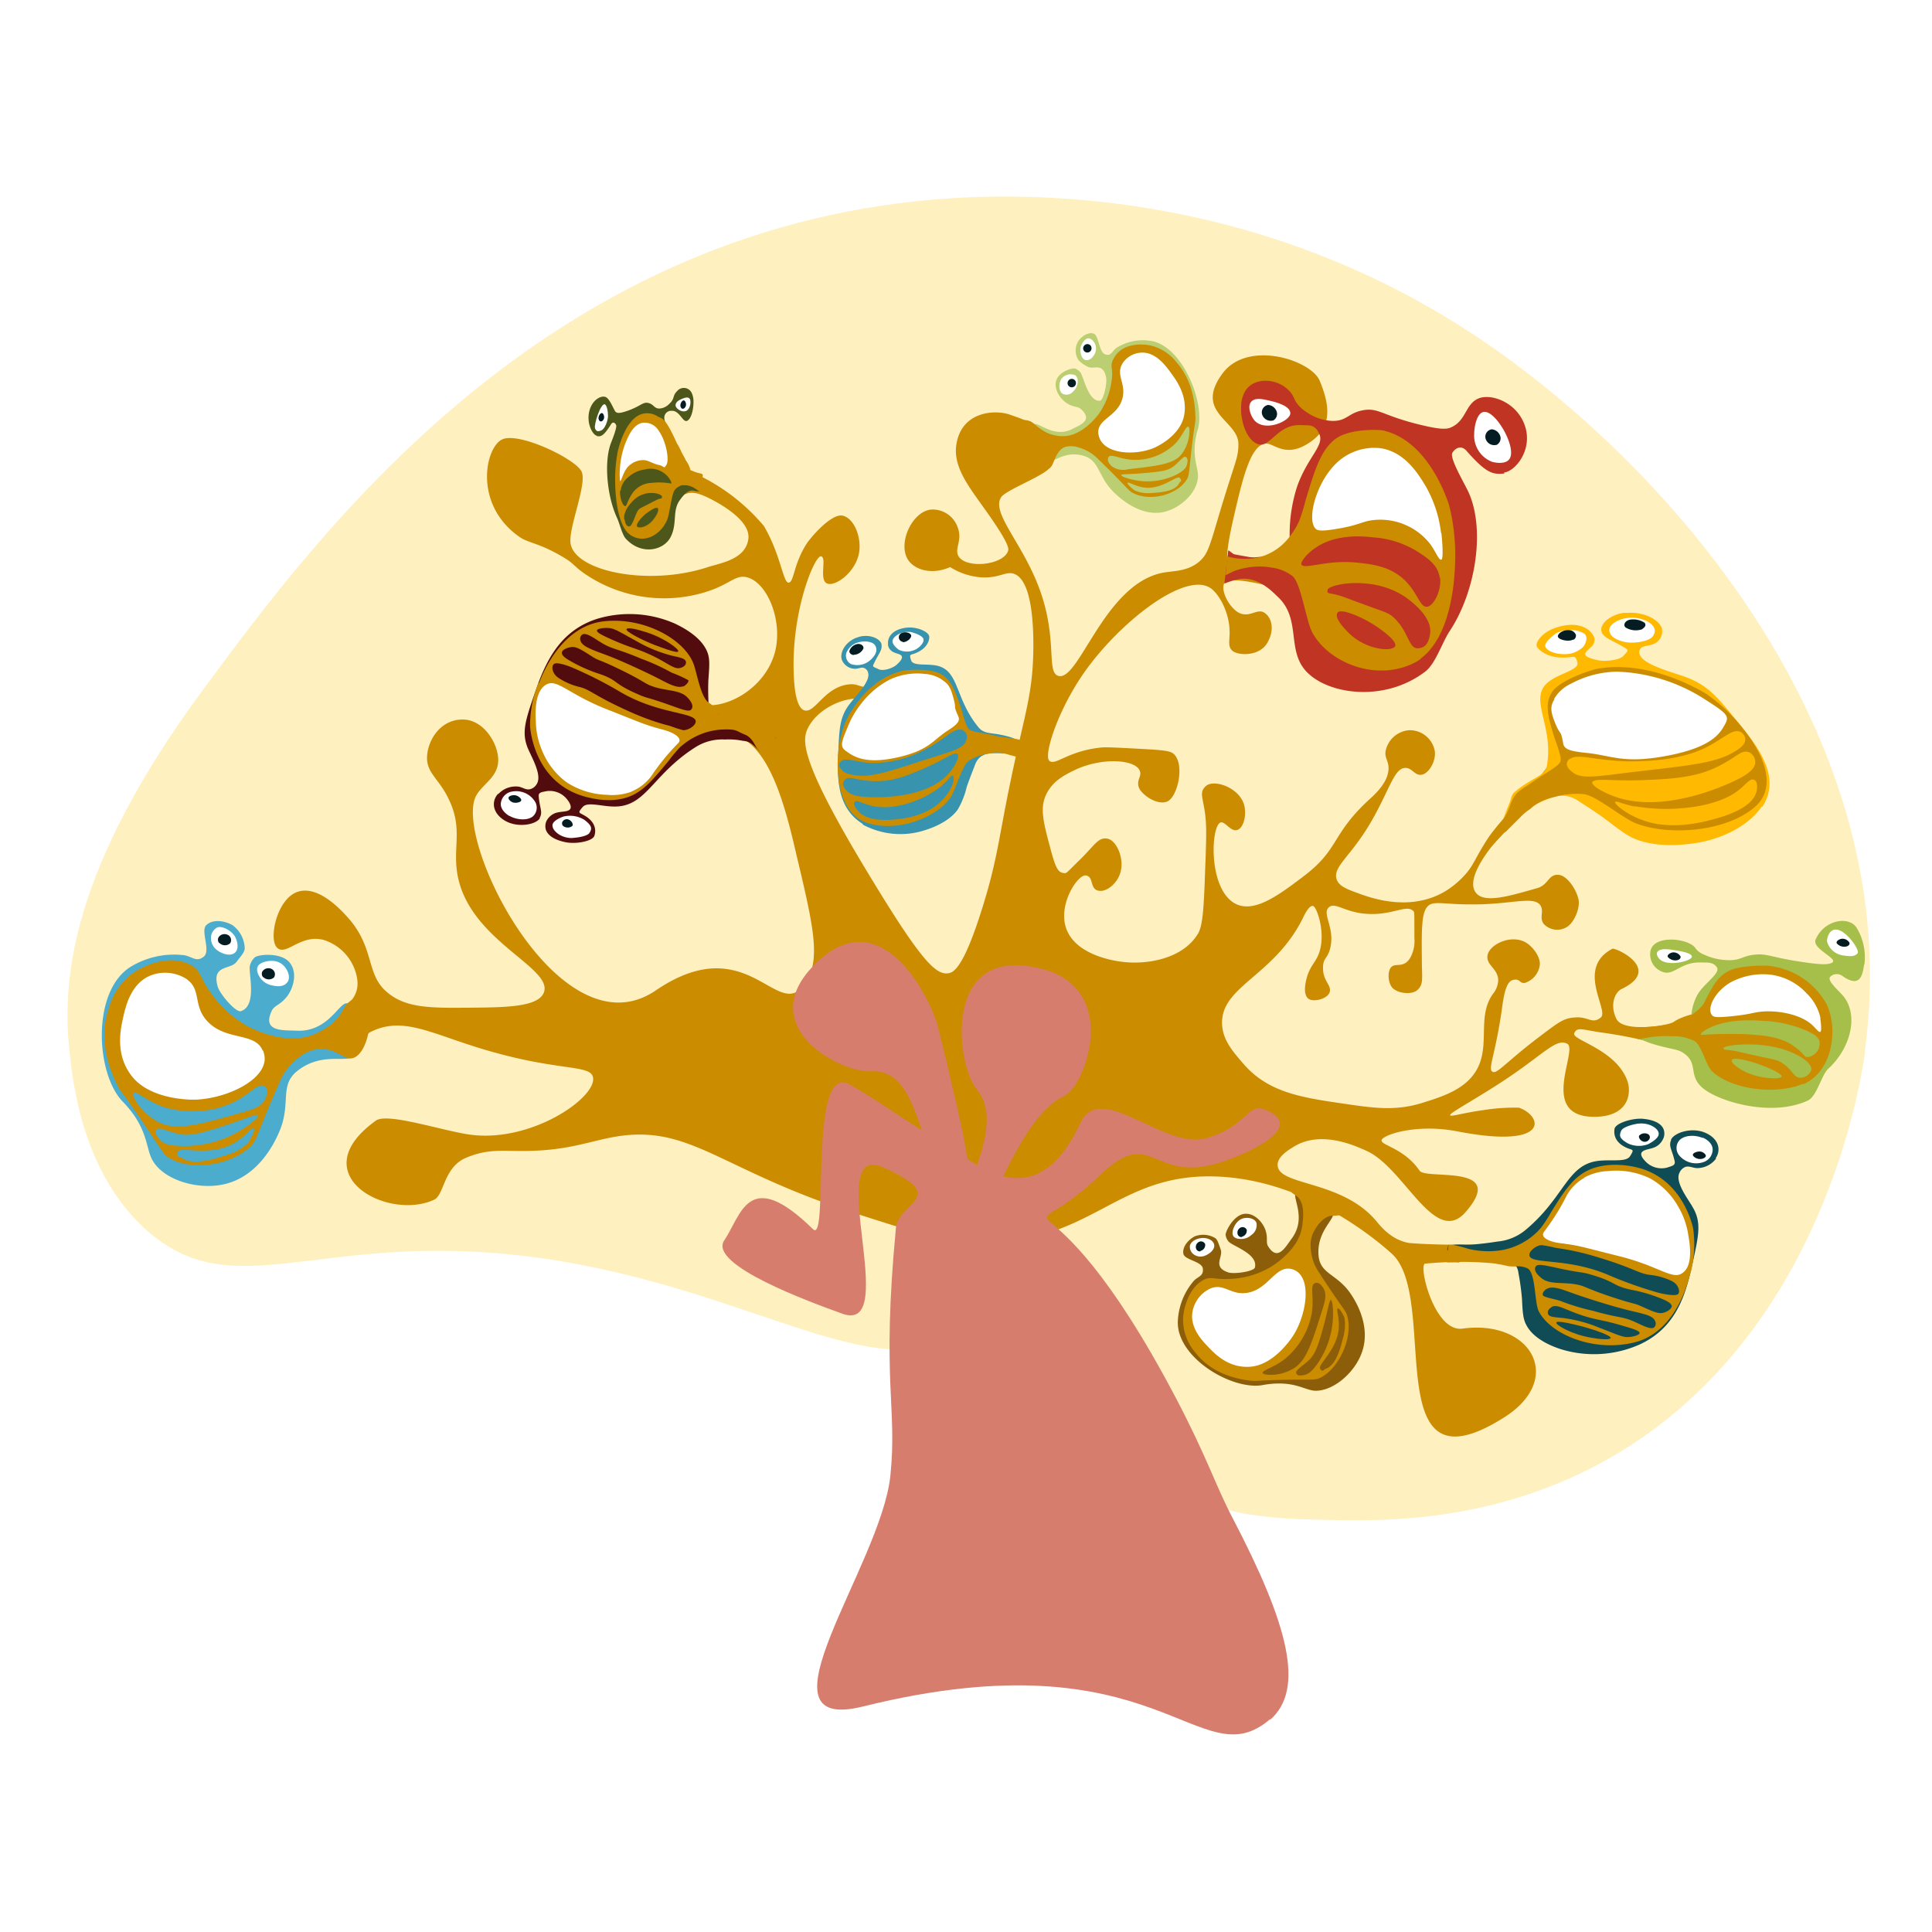 <svg xmlns="http://www.w3.org/2000/svg" xmlns:xlink="http://www.w3.org/1999/xlink" width="344" height="344" viewBox="0 0 344 344">
  <rect x="0" y="0" width="344" height="344" fill="#333333" stroke="none"/>
  <defs>
    <clipPath id="clip-path">
      <rect id="Rectangle_2073" data-name="Rectangle 2073" width="321" height="316" transform="translate(903 4736)" fill="#fff" stroke="#d46d5d" stroke-width="1"/>
    </clipPath>
    <clipPath id="clip-path-2">
      <rect id="Rectangle_2072" data-name="Rectangle 2072" width="321" height="274.073" fill="none"/>
    </clipPath>
    <clipPath id="clip-Your_brain_is_amazing_13">
      <rect width="344" height="344"/>
    </clipPath>
  </defs>
  <g id="Your_brain_is_amazing_13" data-name="Your brain is amazing 13" clip-path="url(#clip-Your_brain_is_amazing_13)">
    <rect width="344" height="344" fill="#fff"/>
    <g id="Mask_Group_109" data-name="Mask Group 109" transform="translate(-891 -4722)" clip-path="url(#clip-path)">
      <g id="feeling_brain" data-name="feeling brain" transform="translate(1063.5 4894)">
        <g id="feeling_brain-2" data-name="feeling brain" transform="translate(-160.5 -137.037)" clip-path="url(#clip-path-2)">
          <path id="Path_106344" data-name="Path 106344" d="M320.088,152.456c-.81,5.669-7.578,49.229-43.56,71.1-20.883,12.727-42.056,12.322-51.2,12.148-10.355-.174-23.6-.463-31.7-8.677-3.24-3.3-4.512-6.71-10.991-12.727-.81-.752-16.255-8.677-22.04-13.884l-1.851,1.446c-14.173,11.57-38.874-8.966-78.616-13.305-35.982-3.934-50.444,9.082-65.831-4.281C2.674,174.034.939,157.779.36,151.936c-1.331-12.611.4-32.4,23.833-64.1C44.672,60.073,84.414,6.332,154.757.547c14.4-1.157,55.534-2.43,95.855,24.238,33.2,21.982,77.4,70.575,69.418,127.671" transform="translate(-0.013 -0.026)" fill="#fff0bf"/>
          <path id="Path_106345" data-name="Path 106345" d="M168.285,206.9c20.652.578,24.817-12.553,43.1-11.743,15.793.694,28.114,11.165,30.949,13.71,8.735,7.867-2.777,43.56,19.958,29.213,10.991-6.884,4.859-17.528-7.347-15.85-5.033.694-7.925-11.4-6.653-11.57,29.271-2.719,32.453,13.71,40.089-3.818,9.892-22.792-9.661-11.859-18.569-1.909-2.95,3.3-23.2,2.256-24.528,2.025-3.066-.578-4.975-3.008-5.785-3.992-6.19-7.231-17.354-6.132-17.47-9.834-.058-1.5,1.851-2.661,2.892-3.3,4.859-3.008,11.049-.116,13.074.81,6.653,3.124,12.032,17.007,17.47,10.875,7.636-8.735-7-5.727-8.157-7.4-2.777-4.049-6.942-4.512-6.768-5.438s6.132-3.008,13.536-1.562c16.429,3.182,15.272-2.661,10.933-4.223a34.1,34.1,0,0,0-6.132.4c-4.165.578-6.016,1.273-6.132.926s3.471-2.256,8.272-5.322c8.272-5.264,10.413-8.446,12.553-7.4s-5.438,13.305,5.206,13.016c5.785-.174,6.248-4.223,5.553-6.305-1.967-5.727-10.008-7.347-9.487-8.562s1.331-.636,5.033-.116c7,.983,7.983,1.909,10.528,1.446,3.934-.694,21.751,16.371,25.858,8.851,9.256-16.892-18.338-16.024-23.718-12.206-.983.694-8.966,1.909-10.181-.521s-.347-4.686.868-5.322c7.462-3.529-1.041-7.462-1.62-7.173-6.537,3.471-.521,10.933-2.025,12.206s-2.2-.116-4.4,0-2.835.636-6.884,3.7c-5.9,4.512-7.231,6.479-8.041,5.958s.463-2.777,1.62-10.586c.347-2.487.694-5.38,2.025-5.727s1.1.636,2.14.521a3.867,3.867,0,0,0,2.661-3.182c.174-1.562-1.5-3.644-2.892-4.223-2.719-1.157-6.19.752-6.421,2.545s1.967,2.314,1.909,4.512a4.281,4.281,0,0,1-.983,2.372c-2.661,3.76-.636,8.562-2.487,12.727s-6.537,5.5-10.181,6.653c-4.628,1.388-8.272.926-13.71.116-7.578-1.1-13.594-1.967-18.049-7.173-1.909-2.2-3.818-4.4-3.76-7.4.116-6.421,9.2-8.272,14.289-18.28.463-.983,1.215-2.487,1.909-2.372s2.6,5.5.752,9.14c-.636,1.215-1.446,1.967-1.909,3.818-.231.926-.578,2.661.231,3.471s3.471.174,3.876-1.041-1.041-1.909-1.157-3.992.636-1.851,1.157-3.471c1.157-3.76-1.331-6.363-.231-7.578s2.777.752,6.653,1.041c4.8.4,7.347-1.851,8.562-.4.116.174.116.174.116,4.744a6.132,6.132,0,0,1-.694,3.413,2.95,2.95,0,0,1-.694.868c-1.041.81-1.967.231-2.661.81s-.752,2.487,0,3.587,3.529,1.562,4.628.521.752-2.14.752-5.148c-.058-5.669-.058-8.5.983-9.661s2.777-.347,8.272-.4c6.826,0,10.875-1.62,11.917.289.578,1.041-.289,2.083.521,3.182a3.282,3.282,0,0,0,3.992.636c1.331-.694,2.372-3.124,2.256-4.628s-1.851-4.628-3.644-4.744-1.735,1.793-3.76,2.372c-4.917,1.388-9.661,2.892-11.049.636s1.678-6.363,2.661-7.694,10.991-12.032,13.652-11.512c5.5,1.041,7.231,9.082,13.826,5.553s5.438-8.041,4.512-12.611c-1.851-8.909-10.181-10.181-14.693-7.81-6.19,3.24-4.628,7.983-6.884,11.512-1.388,2.2-9.024,10.355-10.7,12.9-2.545,3.876-2.6,5.033-4.512,7a15.562,15.562,0,0,1-3.124,2.545c-6.132,3.7-12.958,1.331-15.214.521s-3.7-1.331-4.165-2.545c-.81-2.256,2.372-3.992,5.9-9.95s4.281-10.066,6.421-9.95c1.157.058,1.562,1.388,2.777,1.215s2.545-2.256,2.372-4.107a4.512,4.512,0,0,0-4.628-3.818,4.628,4.628,0,0,0-4.165,3.818c-.116,1.041.4,1.5.521,2.545.289,2.661-2.372,5.033-3.529,6.074-6.768,6.305-5.148,8.735-11.685,13.652-4.281,3.24-8.677,6.537-12.032,4.8-4.859-2.545-4.4-13.768-2.661-14.462.81-.289,1.851,1.735,3.008,1.331s1.735-2.835,1.157-4.628c-.983-3.008-5.38-4.454-6.768-3.182s-.289,2.2,0,6.248c.116,1.851.058,4.049-.116,8.5-.231,6.71-.4,10.066-1.273,11.512-2.719,4.57-9.2,5.553-13.421,5.033-1.1-.116-8.735-1.1-10.181-6.363-1.157-4.223,2.256-9.256,3.644-9.024s.694,2.2,2.025,2.661,3.124-.868,3.876-2.545c1.215-2.661-.347-6.305-2.025-6.653s-2.256,1.1-4.917,3.7-2.372,2.545-3.124,2.372-1.215-.81-2.025-3.818c-1.388-5.148-2.083-7.694-.868-10.181s3.471-3.529,5.264-4.4c4.8-2.2,10.7-1.793,11.4.289.347.926-.578,1.5-.231,2.777s3.182,3.355,5.033,2.661,3.182-6.305,1.388-8.33c-.578-.636-1.273-.81-5.5-1.041s-6.363-.347-7.4-.289c-6.132.578-8.33,3.355-9.429,2.372s1.851-10.239,7.52-17.47c6.595-8.446,17.007-16.14,21.23-13.247,1.388.983,2.835,3.587,3.24,6.248s-.4,3.818.521,4.8,4.8,1.157,6.248-1.215.868-4.57-.4-5.438-2.487.752-4.281.116-3.7-4.049-2.892-5.438,8.619.521,11.917,1.735c1.562.578,11.165,4.107,10.818,7.289-.174,1.5-2.314,1.562-2.892,3.7a5.1,5.1,0,0,0,2.777,5.843c2.256.926,5.322-1.1,6.248-3.471s.116-6.016-1.62-7-1.446-.116-2.487-.81a5.091,5.091,0,0,1-2.256-3.471c-.463-4.4,10.586-10.413,13.421-7.81,1.331,1.215.231,3.7,1.735,4.628s4.165-.116,5.264-2.256,0-5.669-1.735-6.653-2.14-.058-6.132,1.215c-5.785,1.735-5.5,1.041-7.289,1.967-4.4,2.372-4.049,5.669-7.289,6.479s-3.008-1.041-7.81-2.372c-6.826-1.909-10.066.347-11.8-1.967-.4-.578-.868-1.562.752-8.619s3.008-12.9,5.669-13.247c1.5-.174,3.413,2.6,7.578,0s4.165-6.248,2.083-11.223c-1.562-3.644-12.727-7.289-17.239-1.331-5.264,7.057,2.777,8.388,2.777,12.611,0,2.487-.521,2.95-3.008,11.165-2.083,6.884-2.314,8.5-4.165,9.95s-4.049,1.5-5.785,1.735c-10.818,1.562-15.33,19.495-19.09,18.454-2.256-.636,0-6.71-3.529-15.908C176.442,82.179,171,76.915,172.8,74.2c.926-1.388,8.33-4.049,8.793-5.5,2.083-6.537-5.206-8.446-7.057-9.14-2.719-1.041-8.619-.694-9.661,4.975-.81,4.165,2.2,7.81,5.148,11.975,4.281,6.016,4.165,6.884,3.992,7.289-.868,2.487-7.4,3.182-8.793.926-.81-1.331.694-2.777-.116-5.033a4.721,4.721,0,0,0-4.744-3.3c-3.355.289-6.016,5.9-4.165,8.909,1.273,1.967,4.454,2.719,7.52,1.331a11.917,11.917,0,0,0,5.9,1.851c3.008.058,4.049-1.157,5.5-.636,3.182,1.157,3.471,9.2,3.413,13.536-.116,8.157-1.62,11.57-3.992,23.081-2.14,10.123-2.314,13.941-5.033,22.677-3.355,10.818-5.148,11.628-6.016,11.8-2.14.4-4.57-1.678-13.305-16.024-13.247-21.635-12.9-25.338-11.8-27.594,2.2-4.454,9.024-6.363,10.644-4.628s-.463,3.529.983,5.553a4.859,4.859,0,0,0,6.016,1.215c2.95-1.62,3.182-6.132,1.735-7.81s-2.14-.4-7.057-1.215c-3.7-.578-3.471-1.041-4.917-.926-4.454.4-6.132,5.264-8.041,4.628s-1.909-6.595-1.909-8.619c.116-10.355,3.876-19.09,4.917-18.8s-.4,4.049.983,4.8,5.206-1.909,5.785-5.553c.4-2.661-.868-5.958-2.892-6.479s-5.785,3.934-6.421,4.917c-2.43,3.76-2.256,6.884-3.24,7s-1.388-4.917-4.4-10.066a35.076,35.076,0,0,0-12.437-9.429c-3.471-1.5-5.727-16.024-10.586-7.636-1.273,2.256-4.57,16.313,5.322,15.85,1.388-.058,1.388-3.587,3.76-4.512,1.388-.521,2.719.058,4.281.81.4.231,7.347,3.529,6.884,7.173s-4.8,4.281-7.173,5.033c-10.528,3.471-23.544.81-24.47-4.107-.521-2.6,2.95-10.586,1.967-12.842s-10.875-7-14-5.843S78.678,75.353,86.951,81.2c1.678,1.215,3.471,1.041,7.925,3.7,2.14,1.273,1.851,1.678,4.165,3.182a25.048,25.048,0,0,0,20.073,3.3c5.38-1.388,6.248-3.587,8.562-2.892,3.529,1.041,6.19,7.578,4.917,13.016-1.62,6.826-9.256,10.933-13.826,9.429-3.124-1.041-3.066-4.049-6.537-5.033s-17.3-3.066-18.511.926,1.967,17.065,10.066,16.834c9.545-.231,4.107-10.644,7.694-11.28,2.025-.347,2.835,1.273,7.173,2.777,3.355,1.157,4.8.81,6.537,1.331,6.595,1.851,9.314,13.421,11.28,21.867,2.777,11.685,4.107,17.528,1.909,21.635-5.033,9.14-10.008-9.6-27.073,2.025s-36.329-27.189-31.932-34.767c1.215-2.083,3.76-3.182,3.876-6.074s-2.487-7.462-6.421-7.4-6.132,3.7-6.248,6.653,2.256,3.934,3.992,7.81c2.2,4.744.81,7.867,1.273,12.09,1.331,12.5,17.123,17.412,15.561,21.982-.926,2.661-6.768,2.719-13.074,2.777-7.347.058-11.8.116-15.214-3.066s-1.909-7.81-6.768-13.132c-1.215-1.331-5.264-5.727-8.909-4.4s-5.148,8.5-3.529,9.95,4.107-2.43,8.157-1.446a8.652,8.652,0,0,1,6.016,6.653c.81,4.107-2.835,5.5-3.644,6.479-6.132,7.52-19.032,9.082-21.23,4.512-1.1-2.256,1.62-5.958-2.835-8.677-1.851-1.157-14,.926-14.809,5.438-.636,3.644,5.322,11.57,11.859,11.107,1.62-.116,3.7-3.76,5.785-4.165s3.008,3.24,5.033,2.256c7.347-3.587,16.95-1.851,18.743-2.892,3.992-2.372,1.1-3.24,3.992-4.512,5.148-2.314,9.834.174,17.586,2.661,15.041,4.859,21.23,3.124,21.577,5.727.521,3.644-11.28,11.743-22.214,10.066-4.975-.752-14.52-3.934-16.487-2.43-13.247,9.545,2.083,17.933,10.413,14.057,1.793-.868,1.678-5.785,5.669-7.462s6.537-1.157,10.528-1.215c8.041-.058,11.743-1.909,16.834-2.661,12.842-1.793,18.164,6.132,41.94,13.768,10.471,3.355,15.677,5.033,21.52,5.206" transform="translate(-6.542 -20.628)" fill="#cb8c00"/>
          <path id="Path_106346" data-name="Path 106346" d="M299.089,386.257c6.363-5.5,3.24-17.065-6.595-35.924-3.008-5.669-4.512-10.76-10.239-21.635-24.181-45.874-30.139-23.429-13.305-39.568,9.256-8.851,9.14,1.678,21.23-2.14,5.091-1.62,15.445-6.305,8.214-9.371-3.413-1.446-3.182,2.892-10.644,5.033s-18.8-10.413-22.387-2.719c-8.677,18.569-20.3,5.553-25.28,2.95s-9.429-6.132-15.735-9.776c-7.578-4.4-3.644,28.635-6.595,25.742-11.57-11.338-12.784-2.43-15.793,1.967s15.561,11.107,21,13.074c10.7,3.876-3.7-31.007,7.347-26.032,11.975,5.38,2.661,6.074,2.2,10.818-2.6,27.478.289,31.759-.983,44.08-1.678,16.024-25.048,46.105-4.859,41.072,52.931-13.132,59.815,13.247,72.542,2.2" transform="translate(-84.992 -114.949)" fill="#d77d6e"/>
          <path id="Path_106347" data-name="Path 106347" d="M253.577,272.532c-8.793-1.909-6.479-20.478-16.255-20.015-5.727.289-20.42-7.81-10.76-18.338,12.38-13.536,21.52,6.074,22.561,10.3,5.091,20.71,6.768,28.577,4.4,28.056" transform="translate(-94.147 -96.731)" fill="#d77d6e"/>
          <path id="Path_106348" data-name="Path 106348" d="M274.464,286.608c-3.876-4.57,9.14-20.247,2.892-27.767-3.644-4.454-5.9-23.544,8.33-22.1,18.222,1.793,11.165,21.4,7.173,23.2-9.314,4.165-15.735,29.792-18.4,26.668" transform="translate(-115.382 -99.758)" fill="#d77d6e"/>
          <path id="Path_106349" data-name="Path 106349" d="M472.6,290.95a4.223,4.223,0,0,1-3.471,1.735c-.81-.058-1.273-.4-1.967-.231a1.909,1.909,0,0,0-1.1,1.041c-.868,1.678,1.5,4.628,2.372,6.19,1.562,2.661,1.041,4.975,0,9.719l-.463,2.025c-1.1,4.57-2.95,9.892-9.024,12.669a20.015,20.015,0,0,1-13.884.868c-1.1-.347-4.917-1.62-6.305-4.4-.578-1.1-.636-2.314-.752-4.686a44.666,44.666,0,0,0-.636-4.57,2.6,2.6,0,0,0-1.041-1.851c-.231-.174-.694.752-.926.636s-.694-1.215-.983-1.215l-.231-.4c-2.6-.231-4.339.463-5.727.463a3.008,3.008,0,0,1-2.025-.4l-1.735-1.273c.058-.463.116-.4.174-.868h.4c1.446-.231,2.661,0,4.049-.116,0,0,2.2-.174,4.281-.521a9.155,9.155,0,0,0,4.917-1.967c6.884-5.669,7.4-11.338,12.553-12.322,2.487-.463,5.438.289,6.19-.926s.521-1.041-.4-1.388c-2.314-.926-2.545-2.487-2.372-3.471s3.008-1.909,4.975-1.793c.521.058,2.95.231,3.7,1.735a2.2,2.2,0,0,1-.116,2.025,2.893,2.893,0,0,1-1.446,1.331c-.868.347-1.735.347-2.2.81s.116,1.215.694,1.793a3.934,3.934,0,0,0,3.818.983c.81-.289,1.446-.347,1.273-1.157-.463-2.025-1.1-2.6-.636-3.7V287.6c.578-1.215,3.644-2.256,6.074-1.215s2.892,3.066,1.851,4.57" transform="translate(-179.018 -119.662)" fill="#104c56"/>
          <path id="Path_106350" data-name="Path 106350" d="M481.254,285.383a4.339,4.339,0,0,1,2.2.347c.231.116,1.331.636,1.331,1.5s-1.793,1.793-1.967,1.851a4.621,4.621,0,0,1-3.529-.174c-1.5-.868-1.562-1.331-1.215-2.2s2.835-1.331,3.182-1.331" transform="translate(-201.442 -120.284)" fill="#fff"/>
          <path id="Path_106351" data-name="Path 106351" d="M499.921,289.473c.174.058,1.678.694,1.793,2.025a2.372,2.372,0,0,1-1.735,2.372,3.934,3.934,0,0,1-4.165-1.157,2.083,2.083,0,0,1,0-2.777c.983-.983,2.892-.926,4.107-.4" transform="translate(-208.771 -121.887)" fill="#fff"/>
          <path id="Path_106352" data-name="Path 106352" d="M484.806,289.9a.926.926,0,0,0,.752-.463.636.636,0,0,0-.174-.868,1.331,1.331,0,0,0-1.62.231c-.231.4.4,1.157,1.041,1.1" transform="translate(-203.895 -121.564)" fill="#051c22"/>
          <path id="Path_106353" data-name="Path 106353" d="M501.688,295.325c.347,0,.868-.231.926-.521s-.463-.752-.983-.81-1.331.231-1.331.578.752.81,1.388.752" transform="translate(-210.885 -123.921)" fill="#051c22"/>
          <path id="Path_106354" data-name="Path 106354" d="M467.969,317.41c-1.273,5.322-4.4,10.991-10.066,12.322-7.231,1.735-14.809-1.5-16.892-5.553-.81-1.562-.521-7.057-2.083-7.694s-2.2-.116-3.529-.4l-1.33-.289c-1.909-.289-2.835-.926-4.686-.578-.752.174-1.735-.174-2.314.116s-.231.058-1.331.116H424.7a17.525,17.525,0,0,1,.116-2.256c.058-.463.058-.4.116-.868h.752a23.252,23.252,0,0,1,2.719.694,14.926,14.926,0,0,0,6.132.231,12.033,12.033,0,0,0,6.363-3.413l.521-.578a25.344,25.344,0,0,0,1.793-2.777c2.372-3.818,3.934-6.19,6.653-7.462,3.644-1.678,7.983-.636,8.677-.463,8.041,1.967,9.834,10.3,9.95,10.875a20.188,20.188,0,0,1-.463,7.925" transform="translate(-179.017 -125.643)" fill="#cb8c00"/>
          <path id="Path_106355" data-name="Path 106355" d="M461.539,301.105a9.834,9.834,0,0,1,4.281-1.157,13.826,13.826,0,0,1,7.462,1.33,13.189,13.189,0,0,1,5.091,5.206,13.709,13.709,0,0,1,1.678,4.859c.636,3.471.4,6.074-1.331,6.942s-4.223-1.5-10.991-3.182-6.884-1.851-10.471-2.314c-1.967-.231-3.644-1.041-2.892-2.025a41.128,41.128,0,0,0,3.76-5.9,8.212,8.212,0,0,1,3.413-3.7" transform="translate(-191.446 -126.404)" fill="#fff"/>
          <path id="Path_106356" data-name="Path 106356" d="M452.135,322.794a20.427,20.427,0,0,1,2.43.463l1.1.174a45.47,45.47,0,0,1,6.074,1.388c7.347,2.2,7.578,3.066,9.95,3.3a11.916,11.916,0,0,1,3.587,1.041,2.6,2.6,0,0,1,.81.578c.521.578.752,1.446.347,1.793s-2.314.058-3.587-.289a72.711,72.711,0,0,1-8.909-3.182c-7.289-3.066-13.652-1.793-13.941-3.413-.116-.752,1.1-1.735,2.083-1.851" transform="translate(-189.677 -136.06)" fill="#104c56"/>
          <path id="Path_106357" data-name="Path 106357" d="M451.941,329.075c.4-.347,1.446-.116,3.124.231,5.5,1.215,4.454.694,6.653,1.331,4.57,1.331,3.644,1.909,7,2.661a27.191,27.191,0,0,1,6.074,1.851c.521.231,1.273.636,1.273,1.1s-.868,1.1-1.735,1.215-2.025-.463-3.587-1.157-.983-.289-4.57-1.446c-5.9-1.909-5.264-2.2-7.462-2.545s-4.339.058-5.727-.983-1.446-1.851-1.041-2.256" transform="translate(-190.409 -138.638)" fill="#104c56"/>
          <path id="Path_106358" data-name="Path 106358" d="M454.907,336.062c1.041-.521,2.6.116,4.686.868,2.95,1.041,6.71,2.2,9.429,2.892s4.686.926,5.091,2.025a.926.926,0,0,1-.231,1.157c-.636.347-2.025-.4-3.182-.926-2.487-1.157-2.835-.694-7.694-2.083a38.53,38.53,0,0,1-5.727-1.735c-.983-.347-2.892-.636-3.124-.983s.231-.983.752-1.215" transform="translate(-191.409 -141.576)" fill="#104c56"/>
          <path id="Path_106359" data-name="Path 106359" d="M456.384,341.7c1.157-.578,2.6.752,6.479,1.851,2.083.578,3.066.578,6.479,1.62,1.851.521,2.719.868,2.661,1.215s-1.215.694-2.2.694-2.372-.694-4.859-1.62a24.933,24.933,0,0,0-6.768-1.793c-1.041-.116-2.2-.116-2.43-.636s.116-1.041.694-1.331" transform="translate(-192.075 -143.973)" fill="#104c56"/>
          <path id="Path_106360" data-name="Path 106360" d="M458.291,346.519c.231-.4,3.413.4,4.281.636,2.487.636,5.553,1.735,5.38,2.14s-2.14.174-3.471-.058c-3.471-.578-6.421-2.314-6.19-2.719" transform="translate(-193.172 -146.017)" fill="#104c56"/>
          <path id="Path_106361" data-name="Path 106361" d="M54.334,237.725c-1.446-.4-3.3,5.148-9.082,4.859-2.256-.116-6.19.289-4.4-3.529.463-.983,1.446-.983,2.661-2.487s2.025-4.4.463-6.19-5.611-1.388-6.19-.81l-.347.4a3.355,3.355,0,0,0-.463.983c-.347,1.273,1.388,7.173-1.62,8.157-.868.289-3.818-3.066-4.165-4.512-.983-3.76,2.256-2.835,3.355-4.223s1.388-1.735,1.5-2.372a5.322,5.322,0,0,0-2.2-4.223c-1.678-.926-3.7-.983-4.686.058s.868,4.512-.4,5.553-2.025.058-3.413-.231a14.809,14.809,0,0,0-9.371,1.909c-7.115,4.049-6.595,18.743-1.793,24.007a19.438,19.438,0,0,1,2.256,2.719c2.314,3.471,2.14,5.9,3.124,7.752,1.909,3.587,7.983,5.438,12.727,4.4,6.363-1.388,9.2-7.752,9.834-9.2,2.314-5.206-.058-8.388,3.355-11.049,4.744-3.7,9.661-.868,10.008-3.008s.4-8.562-1.041-8.909" transform="translate(-4.469 -94.03)" fill="#4bacce"/>
          <path id="Path_106362" data-name="Path 106362" d="M45.068,228.835a2.6,2.6,0,0,1-.868-1.909,2.048,2.048,0,0,1,1.157-1.967c.868-.289,2.487.578,3.066,1.562s.81,2.487-.116,3.066-2.487-.058-3.24-.752" transform="translate(-18.631 -94.8)" fill="#fff"/>
          <path id="Path_106363" data-name="Path 106363" d="M58.972,238.37c-.174-.231-.868-1.273-.463-2.083s2.487-1.331,3.818-.694,2.2,2.545,1.446,3.529-2.083.694-2.892.521a3.355,3.355,0,0,1-1.909-1.273" transform="translate(-24.61 -99.187)" fill="#fff"/>
          <path id="Path_106364" data-name="Path 106364" d="M46.549,228.65a.926.926,0,0,1-.116-.983,1.273,1.273,0,0,1,1.5-.521,1.041,1.041,0,0,1,.578,1.562,1.388,1.388,0,0,1-1.909-.058" transform="translate(-19.534 -95.715)" fill="#051c22"/>
          <path id="Path_106365" data-name="Path 106365" d="M60.049,239.15a.926.926,0,0,1-.116-.983,1.273,1.273,0,0,1,1.5-.521,1.041,1.041,0,0,1,.578,1.562,1.388,1.388,0,0,1-1.909-.058" transform="translate(-25.225 -100.141)" fill="#051c22"/>
          <path id="Path_106366" data-name="Path 106366" d="M54.794,252.528c-1.388-.289-2.661-1.851-5.5-1.562a6.6,6.6,0,0,0-3.24,1.446,10.529,10.529,0,0,0-3.471,4.454c-4.281,9.719-3.876,10.066-5.091,11.338-3.529,3.529-10.7,4.454-14.52,2.14-.983-.578-1.157-1.041-3.76-4.917-4.975-7.462-4.744-6.537-5.5-8.041s-3.7-7.462-1.5-13.768a11.26,11.26,0,0,1,4.859-6.595c3.24-1.909,7-2.6,9.834-.983,1.735.983,1.388,2.083,3.471,4.917a19.5,19.5,0,0,0,6.826,6.074c1.273.636,7,3.3,11.685,1.215s4.744-4.454,5.785-5.438c5.9-5.264,4.686,10.644.116,9.776" transform="translate(-4.813 -99.114)" fill="#cb8c00"/>
          <path id="Path_106367" data-name="Path 106367" d="M43.471,273.734c-1.041-.578-2.6,1.735-5.958,3.182a17.239,17.239,0,0,1-12.148.463c-2.777-1.041-4.57-2.777-5.033-2.372s.926,2.2,1.041,2.372a10.239,10.239,0,0,0,3.7,2.95c3.066,1.388,7.057.289,15.1-2.025,1.215-.347,2.95-.868,3.587-2.256s.347-2.025-.289-2.372" transform="translate(-8.53 -115.345)" fill="#4bacce"/>
          <path id="Path_106368" data-name="Path 106368" d="M45.341,282.759c-.174-.289-1.909.578-5.669,1.793s-5.843,1.851-7.694,1.678-4.107-1.5-4.628-.926.058,1.215.521,1.793,1.273,1.157,4.512,1.157a19.437,19.437,0,0,0,9.487-2.545c1.851-1.1,3.7-2.545,3.471-2.835" transform="translate(-11.442 -119.164)" fill="#4bacce"/>
          <path id="Path_106369" data-name="Path 106369" d="M47.413,286.88c-.4-.289-1.62,1.793-4.223,3.008-4.165,1.909-8.909.116-9.256,1.157s.4.81.636.983c1.851,1.562,5.611.347,7.925-.4a8.819,8.819,0,0,0,3.934-2.2c.347-.463,1.331-2.314,1.041-2.487" transform="translate(-14.266 -120.913)" fill="#4bacce"/>
          <path id="Path_106370" data-name="Path 106370" d="M41.606,252.812c-1.331-3.182-6.132-1.793-9.429-4.8s-1.157-6.132-4.4-8.1a7.115,7.115,0,0,0-5.958-.521c-3.587,1.331-4.57,5.38-5.033,7.462s-1.562,6.71,1.62,10.644,9.95,4.165,11.57,4.049c5.206-.289,11.57-3.24,11.975-6.942a3.76,3.76,0,0,0-.289-1.793" transform="translate(-6.839 -100.729)" fill="#fff"/>
          <path id="Path_106371" data-name="Path 106371" d="M405.965,73.265c-2.083.231-3.24-.058-6.71-3.992-.983-1.157-2.025-.521-2.545.289s1.562,4.454,2.6,6.479c3.413,6.653,1.62,18.107-3.008,25.164-1.446,2.14-2.545,5.9-4.454,7.347-7.578,5.785-18.338,3.934-21.693-.694-2.719-3.7-.578-8.851-4.454-12.553-1.1-1.041-3.587-3.76-7-3.24a15.331,15.331,0,0,0-2.6.81l.694-5.9c.289.058.694.521.983.636s1.793.347,2.719.521a5.669,5.669,0,0,0,1.678,0c1.562-.116,3.124.4,4.281-.4s1.215-1.851,1.273-3.355a27.624,27.624,0,0,1,1.33-8.793c1.851-5.206,4.8-7.231,3.992-9.256s-2.14-1.562-3.124-1.678h-.694c-3.7.116-5.033,3.992-7.057,3.413s-3.3-4.049-3.066-7.057a5.149,5.149,0,0,1,.868-2.661c1.62-2.2,5.091-1.909,7-.4s1.1,2.083,2.835,3.7a8.037,8.037,0,0,0,1.1.81,8.5,8.5,0,0,0,4.4,1.446c2.661.058,2.835-1.446,5.553-1.909s3.413.983,10.123,2.6c3.992.983,4.917.752,5.611.4,2.545-1.215,2.43-3.992,4.628-5.033s6.942.521,8.388,4.8-1.678,8.1-3.7,8.33" transform="translate(-150.102 -23.921)" fill="#bf3422"/>
          <path id="Path_106372" data-name="Path 106372" d="M434.562,66.369c-1.1.347-1.562,2.545-1.562,3.992a4.979,4.979,0,0,0,3.182,4.859c.81.231,2.6.463,3.182-.636,1.157-2.14-2.719-8.851-4.8-8.214" transform="translate(-182.517 -27.958)" fill="#fff"/>
          <path id="Path_106373" data-name="Path 106373" d="M438.441,74.477a1.33,1.33,0,0,0,.694-1.388,1.736,1.736,0,0,0-1.562-1.388,1.331,1.331,0,0,0-1.1,1.62,1.6,1.6,0,0,0,1.909,1.157" transform="translate(-183.967 -30.223)" fill="#051c22"/>
          <path id="Path_106374" data-name="Path 106374" d="M391.209,112.672a8.328,8.328,0,0,1-1.5.868c-6.768,3.124-14.925-.347-17.759-5.553-1.1-1.967-2.025-8.793-3.529-10.066a7.694,7.694,0,0,0-3.529-1.5l-1.215-.174h0a13.363,13.363,0,0,0-5.785.81l-1.388.694.231-3.355.694.174a11.57,11.57,0,0,0,4.975,0l1.1-.347a10.123,10.123,0,0,0,4.454-3.413,15.563,15.563,0,0,0,1.215-1.851l.4-.81a36.509,36.509,0,0,0,1.215-3.934c1.62-5.322,2.661-8.677,5.148-10.644s7.752-1.735,8.446-1.62c8.33,1.735,11.685,12.669,11.917,13.363A36.559,36.559,0,0,1,397.341,95.9c-.231,6.479-1.851,13.536-6.074,16.66" transform="translate(-150.271 -30.296)" fill="#cb8c00"/>
          <path id="Path_106375" data-name="Path 106375" d="M406.078,92.556a21.809,21.809,0,0,0-2.835-8.5c-1.273-2.083-3.644-5.958-7.983-6.595a9.719,9.719,0,0,0-7.983,2.835c-3.471,3.471-5.091,9.776-3.587,11.454.347.347.81.578,3.587.116,4.4-.694,4.8-1.446,6.942-1.62a11.283,11.283,0,0,1,9.834,4.165c1.1,1.446,1.62,3.066,2.083,2.892s.058-4.339,0-4.744" transform="translate(-161.495 -32.625)" fill="#fff"/>
          <path id="Path_106376" data-name="Path 106376" d="M404.443,112.03c-.289-2.2-2.025-3.413-3.818-4.57a16.95,16.95,0,0,0-7.694-2.6c-2.6-.289-8.33-.81-12.148,3.124-1.041,1.1-.983,1.5-.983,1.62.347,1.1,4.339-.81,9.719-.289,2.835.289,6.653.636,9.371,3.876,1.735,2.025,2.14,4.107,3.3,3.992s2.6-2.892,2.314-5.148" transform="translate(-160.092 -44.116)" fill="#bf3422"/>
          <path id="Path_106377" data-name="Path 106377" d="M406.1,128.145c.578-2.777-2.95-5.553-3.7-6.132-5.9-4.628-14.4-2.777-14.52-1.793s.058.231,3.182,1.388c7,2.661,7.4,2.487,8.562,3.529,2.661,2.43,2.661,5.553,4.281,5.5s1.967-1.273,2.2-2.43" transform="translate(-163.489 -50.166)" fill="#bf3422"/>
          <path id="Path_106378" data-name="Path 106378" d="M401.117,133.9c.347-.983-2.892-3.3-4.744-4.339s-5.033-2.43-5.553-1.562.926,2.487,2.025,3.587c3.066,3.066,7.867,3.413,8.272,2.314" transform="translate(-164.691 -53.84)" fill="#bf3422"/>
          <path id="Path_106379" data-name="Path 106379" d="M363.972,63.073c-.463.81.058,2.314.752,3.124,1.909,2.083,6.248.116,6.363-1.215s-2.372-2.025-3.644-2.314-2.835-.694-3.471.4" transform="translate(-153.346 -26.282)" fill="#fff"/>
          <path id="Path_106380" data-name="Path 106380" d="M369.641,66.977a1.331,1.331,0,0,0,.694-1.388,1.735,1.735,0,0,0-1.562-1.388,1.33,1.33,0,0,0-1.1,1.62,1.6,1.6,0,0,0,1.909,1.157" transform="translate(-154.966 -27.061)" fill="#051c22"/>
          <path id="Path_106381" data-name="Path 106381" d="M487.947,162.667c-2.025,3.066-6.595,5.843-12.38,6.595-1.388.174-6.19.81-10.123-.81-1.562-.636-2.719-1.562-5.091-3.355-.983-.752-2.256-1.62-4.859-3.3a5.553,5.553,0,0,0-2.661-1.041h-1.041a6.306,6.306,0,0,0-1.331.347h0a39.858,39.858,0,0,0-5.5,2.6,3.934,3.934,0,0,1-2.256.521c-.058,0-.752.752-.81.752l.983-2.545c.521-1.1.347-1.5.926-2.2a16.371,16.371,0,0,1,2.256-1.678c1.735-1.157,3.413-1.62,3.644-3.182,1.273-7.347-3.529-12.032.4-14.983,1.909-1.446,5.38-2.083,5.033-3.355s-.463-1.041-1.678-.926c-3.008.289-4.744-.868-5.438-1.735s1.041-2.777,3.066-3.471c.521-.174,3.008-1.1,5.148-.174a3.355,3.355,0,0,1,1.62,1.331l.174.289a1.562,1.562,0,0,1-.174,1.62c-.521.636-1.331,1.041-1.331,1.562s1.215.868,2.314,1.1,3.76.058,4.512-.81,1.041-.926.174-1.446c-2.314-1.388-3.471-1.62-4.049-2.661V131.6c-.521-1.1,1.041-2.95,3.876-3.413h.81c2.835-.174,5.553,1.215,6.016,2.777a2.43,2.43,0,0,1-1.678,2.835c-.81.289-1.62.231-2.083.694a1.1,1.1,0,0,0-.116,1.273c.752,1.678,5.727,3.008,8.041,3.818,3.934,1.446,5.611,3.471,9.024,7.636l1.446,1.793c3.24,4.049,6.363,9.024,3.24,13.71" transform="translate(-186.269 -54.028)" fill="#ffb900"/>
          <path id="Path_106382" data-name="Path 106382" d="M456.683,134.135a5.322,5.322,0,0,1,2.43-.636,4.707,4.707,0,0,1,2.719.636c.868.694,0,2.14-.174,2.314a4.628,4.628,0,0,1-3.529,1.331c-1.157,0-2.719-.4-3.182-1.215s1.446-2.2,1.793-2.43" transform="translate(-191.738 -56.272)" fill="#fff"/>
          <path id="Path_106383" data-name="Path 106383" d="M478.127,129.7a6.175,6.175,0,0,1,3.529.81c1.273.926,1.273,1.793.578,2.6s-3.355,1.273-5.033.868-2.661-1.157-2.6-2.2,1.909-1.967,3.529-2.083" transform="translate(-200.05 -54.667)" fill="#fff"/>
          <path id="Path_106384" data-name="Path 106384" d="M461.5,135.233a.81.81,0,0,0,.463-.926,1.388,1.388,0,0,0-1.273-.81c-1.041-.058-2.083.694-1.909,1.215s1.909.926,2.719.463" transform="translate(-193.378 -56.27)" fill="#051c22"/>
          <path id="Path_106385" data-name="Path 106385" d="M482.448,131.882c.4-.231.752-.694.347-1.1a3.732,3.732,0,0,0-2.6-.521c-.81.174-1.273.926-.752,1.388a3.471,3.471,0,0,0,3.008.289" transform="translate(-201.999 -54.886)" fill="#051c22"/>
          <path id="Path_106386" data-name="Path 106386" d="M486.659,169.878c-5.206,4.4-15.388,5.091-21.172,2.777-2.2-.868-6.942-4.859-9.14-5.148a13.941,13.941,0,0,0-4.454.289l-1.331.347h0a8.58,8.58,0,0,0-3.818,2.025,9.255,9.255,0,0,0-1.735,1.446l-2.719,2.719L442,171.96a11.261,11.261,0,0,0,1.273-2.661c.81-2.314,1.851-2.487,4.049-4.049s4.8-2.835,4.859-3.7a5.037,5.037,0,0,0,0-.636,22,22,0,0,0-.926-2.95c-1.273-3.992-2.025-6.537-.578-8.677s6.942-3.876,7.752-4.049c9.487-1.851,18.859,3.934,19.495,4.281a29.909,29.909,0,0,1,6.826,6.421c3.76,4.686,6.016,10.471,1.967,13.884" transform="translate(-186.311 -61.065)" fill="#cb8c00"/>
          <path id="Path_106387" data-name="Path 106387" d="M457.246,151.159a6.689,6.689,0,0,1,3.008-2.719,17.7,17.7,0,0,1,8.272-2.14,30.775,30.775,0,0,1,15.735,5.033c3.818,2.43,4.223,2.892,3.413,4.339s-2.083,3.992-10.066,5.553-10.008,0-14.578-.463c-2.777-.289-3.992-.578-4.165-1.678-.463-2.6-.463-1.273-1.388-3.529s-.926-3.124-.174-4.339" transform="translate(-192.532 -61.668)" fill="#fff"/>
          <path id="Path_106388" data-name="Path 106388" d="M462.082,169.577c1.388-1.157,5.148.521,11.628.4,1.967-.058,7.694-.116,12.38-2.372,3.008-1.446,4.744-3.355,6.132-2.95a1.562,1.562,0,0,1,1.041,1.215c.231,1.215-1.446,2.14-2.256,2.6-3.529,1.967-8.446,2.314-18.685,3.529-5.5.694-8.1,1.1-9.6.058s-1.446-1.909-.694-2.545" transform="translate(-194.534 -69.384)" fill="#ffb900"/>
          <path id="Path_106389" data-name="Path 106389" d="M469.426,176.285c.4-.694,3.355-.116,8.619-.289,4.165-.174,8.909-.289,12.9-2.083s4.686-3.3,6.132-2.95a1.851,1.851,0,0,1,1.273,1.735c.058.636-.289,1.562-2.314,2.719s-13.247,6.479-22.1,3.7c-2.487-.81-4.975-2.2-4.57-2.892" transform="translate(-197.828 -72.043)" fill="#ffb900"/>
          <path id="Path_106390" data-name="Path 106390" d="M479.8,184.232a33.09,33.09,0,0,0,4.57.463c.983.058,8.561.231,13.247-2.777,1.909-1.273,2.6-2.6,3.355-2.43s.81,1.331.521,2.314c-.81,2.835-5.843,4.281-7.347,4.686s-6.653,1.909-11.57.636c-3.992-1.041-6.479-3.413-6.19-3.644s1.215.347,3.413.81" transform="translate(-200.794 -75.651)" fill="#ffb900"/>
          <path id="Path_106391" data-name="Path 106391" d="M161.893,67.546c.752.116,1.215-.058,2.487-2.083.347-.578.752-.289.926.116s-.578,2.314-.983,3.355c-1.215,3.471-.578,9.429,1.1,13.074.521,1.1.926,3.066,1.62,3.818,2.777,3.008,6.768,2.083,7.983-.347s.231-4.628,1.62-6.537c.4-.521,1.331-1.967,2.545-1.678s.868,0,1.1.116l-.4-1.851c-.116.058-.289-.636-.347-.578a2.314,2.314,0,0,1-.983.289h-.636c-.578-.058-1.157.231-1.562-.231a2.661,2.661,0,0,1-.463-1.735,20.189,20.189,0,0,0-.521-4.57c-.694-2.719-1.735-3.76-1.446-4.8a1.215,1.215,0,0,1,1.157-.868h.231c1.331.058,1.851,2.083,2.6,1.793s1.215-2.083,1.157-3.644a3.471,3.471,0,0,0-.347-1.388,1.547,1.547,0,0,0-2.6-.231c-.752.752-.4,1.1-1.041,1.909l-.4.4a2.6,2.6,0,0,1-1.62.752c-.983.058-1.041-.752-2.025-.983s-1.273.521-3.7,1.388c-1.5.521-1.793.4-2.083.231s-.926-2.083-1.678-2.6-2.545.289-3.066,2.487.636,4.223,1.388,4.339" transform="translate(-67.601 -24.854)" fill="#4d571a"/>
          <path id="Path_106392" data-name="Path 106392" d="M164.114,63.989c.4.174.578,1.33.578,2.083s-.521,2.256-1.157,2.545-.926.231-1.157-.347.983-4.57,1.793-4.281" transform="translate(-68.433 -26.966)" fill="#fff"/>
          <path id="Path_106393" data-name="Path 106393" d="M163.722,68.146a.752.752,0,0,1-.231-.694c.058-.4.347-.752.578-.752s.463.463.4.868-.463.752-.694.578" transform="translate(-68.909 -28.115)" fill="#051c22"/>
          <path id="Path_106394" data-name="Path 106394" d="M170.789,88.014l.578.463c2.487,1.62,5.5-.174,6.537-2.892.4-1.041.752-4.57,1.331-5.206a2.487,2.487,0,0,1,1.273-.81h.463a3.427,3.427,0,0,1,1.909.636l.926.636.4-3.182c-.058.058-.289-.231-.4-.174a6.358,6.358,0,0,1-1.446-.463c-.868-.289-.231-.231-.347-.289s-.174-.521-.521-1.1-.4-.578-.463-.81l-.636-1.157a10.279,10.279,0,0,0-.81-1.562c-2.14-4.744-2.6-4.339-3.355-4.744a3.413,3.413,0,0,0-2.892-.463c-3.066.926-4.281,6.595-4.339,6.942a26.61,26.61,0,0,0-.4,5.5c.058,3.355.694,7.057,2.2,8.677" transform="translate(-71.059 -28.141)" fill="#cb8c00"/>
          <path id="Path_106395" data-name="Path 106395" d="M170.044,77.537a14.867,14.867,0,0,1,1.041-4.454c.463-1.1,1.331-3.124,2.95-3.413a2.935,2.935,0,0,1,2.95,1.5c1.273,1.793,1.851,5.091,1.331,5.958s-.289.289-1.331.058-1.793-.752-2.545-.868a3.7,3.7,0,0,0-3.644,2.2c-.4.752-.578,1.62-.752,1.5a11.367,11.367,0,0,1,0-2.43" transform="translate(-71.644 -29.349)" fill="#fff"/>
          <path id="Path_106396" data-name="Path 106396" d="M170.212,87.714a3.529,3.529,0,0,1,1.388-2.372,5.206,5.206,0,0,1,2.835-1.331,4.048,4.048,0,0,1,4.454,1.62c.4.578.347.81.347.868a12.2,12.2,0,0,0-3.587-.116,4.313,4.313,0,0,0-3.471,2.025c-1.041,1.678-.81,2.14-1.215,2.083s-.926-1.5-.868-2.661" transform="translate(-71.697 -35.362)" fill="#4d571a"/>
          <path id="Path_106397" data-name="Path 106397" d="M171.38,96.038c-.231-1.446,1.1-2.892,1.388-3.182,2.14-2.43,5.322-1.446,5.322-.926s0,.116-1.157.694c-2.6,1.388-2.719,1.273-3.124,1.793s-.983,2.892-1.562,2.835-.694-.636-.81-1.273" transform="translate(-72.228 -38.479)" fill="#4d571a"/>
          <path id="Path_106398" data-name="Path 106398" d="M175.258,99.061c-.116-.521,1.041-1.735,1.735-2.256s1.851-1.273,2.025-.81-.347,1.331-.752,1.851c-1.157,1.562-2.892,1.793-3.066,1.215" transform="translate(-73.85 -40.403)" fill="#4d571a"/>
          <path id="Path_106399" data-name="Path 106399" d="M189.8,62.31a2.2,2.2,0,0,1-.289,1.62c-.694,1.041-2.314.058-2.314-.636s.868-1.041,1.331-1.215,1.041-.347,1.273.231" transform="translate(-78.908 -26.097)" fill="#fff"/>
          <path id="Path_106400" data-name="Path 106400" d="M188.922,64.246a.752.752,0,0,1-.231-.694c.058-.4.347-.752.578-.752s.463.463.4.868-.463.752-.694.578" transform="translate(-79.531 -26.471)" fill="#051c22"/>
          <path id="Path_106401" data-name="Path 106401" d="M132.1,160.578a4.223,4.223,0,0,1,3.644-1.273c.752.174,1.215.578,1.909.463a1.909,1.909,0,0,0,1.215-.868c1.1-1.562-.868-4.8-1.562-6.479-1.157-2.835-.347-5.091,1.215-9.661l.694-1.967c1.678-4.4,4.223-9.429,10.528-11.4a20.016,20.016,0,0,1,13.884.926c1.041.521,4.686,2.256,5.727,5.206.4,1.215.289,2.372.116,4.744a44.951,44.951,0,0,0,.058,4.628,2.6,2.6,0,0,0,.752,1.967c.231.174.81-.636,1.041-.521s.521,1.273.81,1.331l.174.4c2.545.521,4.339.116,5.727.231a3.008,3.008,0,0,1,1.909.694l1.5,1.5c-.116.463-.174.4-.289.868a8.079,8.079,0,0,1-2.256,1.909c-1.446-1.388-1.851-2.025-3.3-2.14a12.379,12.379,0,0,0-3.182-.231,8.893,8.893,0,0,0-5.091,1.273c-7.578,4.744-8.793,10.3-14,10.644-2.545.174-5.322-.983-6.248.116s-.636.926.231,1.446c2.14,1.157,2.2,2.777,1.851,3.7s-3.24,1.5-5.148,1.1c-.521-.116-2.892-.578-3.471-2.2a2.2,2.2,0,0,1,.347-1.967,2.892,2.892,0,0,1,1.62-1.1c.926-.231,1.793-.116,2.256-.521s.058-1.215-.463-1.851a3.934,3.934,0,0,0-3.644-1.446c-.81.174-1.5.174-1.388.983.174,2.083.752,2.719.174,3.76v.116c-.694,1.1-3.934,1.735-6.19.4s-2.43-3.413-1.273-4.744" transform="translate(-55.34 -54.195)" fill="#530c0d"/>
          <path id="Path_106402" data-name="Path 106402" d="M152.6,194.619a4.339,4.339,0,0,1-2.14-.636c-.174-.116-1.215-.81-1.157-1.678s1.967-1.562,2.2-1.562a4.864,4.864,0,0,1,3.471.636c1.388,1.041,1.388,1.562.926,2.314s-2.95.926-3.355.926" transform="translate(-62.931 -80.369)" fill="#fff"/>
          <path id="Path_106403" data-name="Path 106403" d="M134.9,187.49c-.174-.116-1.562-.926-1.5-2.2a2.372,2.372,0,0,1,2.025-2.14,3.934,3.934,0,0,1,3.992,1.678,2.083,2.083,0,0,1-.347,2.777c-1.1.81-3.008.521-4.107-.116" transform="translate(-56.229 -77.173)" fill="#fff"/>
          <path id="Path_106404" data-name="Path 106404" d="M153.147,191.7a.926.926,0,0,0-.752.347.636.636,0,0,0,.058.868,1.331,1.331,0,0,0,1.62,0c.289-.4-.289-1.157-.926-1.215" transform="translate(-64.177 -80.805)" fill="#051c22"/>
          <path id="Path_106405" data-name="Path 106405" d="M136.77,184.3c-.347,0-.868.116-.983.4s.347.81.868.926,1.331-.058,1.388-.4-.636-.926-1.273-.926" transform="translate(-57.229 -77.686)" fill="#051c22"/>
          <path id="Path_106406" data-name="Path 106406" d="M144.019,141.659c1.967-5.091,5.785-10.3,11.512-10.933,7.347-.81,14.52,3.355,16.024,7.694.578,1.62,1.273,5.958,2.719,6.826s.521,1.5,1.793,1.967l1.273.463c1.909.521,2.719,1.273,4.57,1.157.81-.058,1.678.4,2.314.174s.231,0,1.331.058l.983.116a17.471,17.471,0,0,1-.4,2.2,4.82,4.82,0,0,1-.231.868c-.174.463-1.157,3.587-1.215,3.587-1.562-1.909-1.1-1.678-1.678-2.256s-.926-2.14-2.43-2.719-1.215-.983-4.049-.868a12.032,12.032,0,0,0-6.768,2.6l-.578.463a25.454,25.454,0,0,0-2.14,2.545c-2.892,3.471-4.686,5.669-7.578,6.537-3.818,1.157-7.983-.4-8.619-.636-7.752-3.008-8.388-11.454-8.446-12.032a20.189,20.189,0,0,1,1.5-7.81" transform="translate(-60.024 -55.06)" fill="#cb8c00"/>
          <path id="Path_106407" data-name="Path 106407" d="M161.232,169.136a9.835,9.835,0,0,1-4.4.578,13.826,13.826,0,0,1-7.231-2.256,13.189,13.189,0,0,1-4.4-5.785,13.71,13.71,0,0,1-1.041-5.033c-.231-3.471.4-6.074,2.2-6.71s3.992,2.025,10.471,4.57,6.595,2.719,10.066,3.644c1.909.521,3.471,1.5,2.6,2.372a41.13,41.13,0,0,0-4.454,5.38,8.274,8.274,0,0,1-3.876,3.24" transform="translate(-60.75 -63.158)" fill="#fff"/>
          <path id="Path_106408" data-name="Path 106408" d="M172.551,155.624a21.734,21.734,0,0,1-2.314-.752l-1.1-.289a45.355,45.355,0,0,1-5.843-2.14c-7-3.124-7.115-4.049-9.429-4.57a11.916,11.916,0,0,1-3.413-1.5,2.6,2.6,0,0,1-.752-.694c-.463-.636-.578-1.5-.116-1.851s2.314.231,3.471.752a72.717,72.717,0,0,1,8.388,4.281c6.826,3.992,13.305,3.529,13.363,5.206,0,.752-1.331,1.62-2.314,1.562" transform="translate(-62.929 -60.58)" fill="#530c0d"/>
          <path id="Path_106409" data-name="Path 106409" d="M175.163,149.92c-.463.289-1.446-.058-3.066-.636-5.322-1.909-4.339-1.273-6.421-2.2-4.4-1.909-3.355-2.372-6.595-3.529a27.19,27.19,0,0,1-5.785-2.6c-.463-.289-1.157-.752-1.1-1.273s1.041-.926,1.851-.983,1.967.694,3.413,1.62.926.4,4.339,2.025c5.611,2.661,4.917,2.892,7.057,3.529s4.339.521,5.553,1.678,1.215,2.025.694,2.372" transform="translate(-64.152 -58.462)" fill="#530c0d"/>
          <path id="Path_106410" data-name="Path 106410" d="M176.143,144.016c-1.1.4-2.6-.463-4.512-1.446s-6.363-3.066-8.966-4.049-4.512-1.562-4.8-2.661a.926.926,0,0,1,.4-1.1c.694-.289,1.967.636,3.066,1.331,2.314,1.446,2.719,1.041,7.347,3.008a38.529,38.529,0,0,1,5.438,2.487,22.446,22.446,0,0,1,2.95,1.331c.174.289-.4.926-.926,1.157" transform="translate(-66.521 -56.781)" fill="#530c0d"/>
          <path id="Path_106411" data-name="Path 106411" d="M177.923,139.931c-1.215.463-2.487-1.1-6.19-2.661-2.025-.868-3.008-.983-6.248-2.43-1.793-.81-2.545-1.215-2.487-1.562s1.331-.521,2.314-.4,2.256.983,4.628,2.256a24.875,24.875,0,0,0,6.479,2.661c.983.231,2.14.4,2.372.926s-.231,1.041-.868,1.215" transform="translate(-68.705 -55.994)" fill="#530c0d"/>
          <path id="Path_106412" data-name="Path 106412" d="M181.288,137.085c-.289.347-3.355-.868-4.165-1.157-2.372-.926-5.264-2.43-5.033-2.835s2.14.116,3.413.521c3.355,1.041,6.074,3.124,5.785,3.471" transform="translate(-72.534 -56.039)" fill="#530c0d"/>
          <path id="Path_106413" data-name="Path 106413" d="M297.252,58.358c.752-.636,3.529,2.545,6.884.81,1.331-.694,3.76-1.5,1.562-3.529-.578-.521-1.157-.289-2.314-.926s-2.545-2.372-2.14-4.049,2.892-2.43,3.413-2.256l.347.174a2.6,2.6,0,0,1,.578.521c.578.752,1.388,5.206,3.471,5.033.636-.058,1.331-3.066,1.1-4.165-.578-2.777-2.256-1.273-3.3-1.909a5.322,5.322,0,0,1-1.62-1.157,3.182,3.182,0,0,1,0-3.413c.636-.926,1.909-1.678,2.777-1.273s.868,3.24,1.967,3.644,1.215-.521,1.967-1.1a8.735,8.735,0,0,1,6.19-1.273c5.5.81,9.661,10.818,8.388,15.619A14.169,14.169,0,0,0,326,61.54c-.347,2.95.521,4.57.521,6.016-.058,2.892-3.124,5.785-6.248,6.421-4.223.81-7.867-2.719-8.677-3.471-2.95-2.892-2.545-5.669-5.38-6.537-3.934-1.215-6.016,2.025-6.884.694s-2.835-5.611-2.14-6.248" transform="translate(-125.211 -17.748)" fill="#bcce72"/>
          <path id="Path_106414" data-name="Path 106414" d="M314.456,46.185a2.025,2.025,0,0,0-.058-1.5c-.174-.4-.694-1.041-1.273-.983s-1.273,1.1-1.33,1.851.231,1.909.983,2.025,1.446-.694,1.678-1.388" transform="translate(-131.424 -18.418)" fill="#fff"/>
          <path id="Path_106415" data-name="Path 106415" d="M308.551,56.451a1.584,1.584,0,0,0-.347-1.5,2.064,2.064,0,0,0-2.487.578c-.578.81-.521,2.314.231,2.719a1.555,1.555,0,0,0,1.851-.463,2.256,2.256,0,0,0,.752-1.388" transform="translate(-128.701 -23.072)" fill="#fff"/>
          <path id="Path_106416" data-name="Path 106416" d="M314.127,46.362a.737.737,0,0,0-1.273-.636.743.743,0,1,0,1.273.636" transform="translate(-131.789 -19.173)" fill="#051c22"/>
          <path id="Path_106417" data-name="Path 106417" d="M309.327,57.062a.737.737,0,0,0-1.273-.636.743.743,0,1,0,1.273.636" transform="translate(-129.766 -23.683)" fill="#051c22"/>
          <path id="Path_106418" data-name="Path 106418" d="M298.445,67.519c.752-.578.926-3.124,2.719-3.7a4.107,4.107,0,0,1,2.372.116,7.694,7.694,0,0,1,3.413,2.025c5.5,5.322,5.38,5.727,6.479,6.19,3.182,1.446,7.752.058,9.314-2.487.4-.636.4-1.041.752-4.339.694-6.363.868-5.669.81-6.884s-.116-5.958-3.3-9.6a8.256,8.256,0,0,0-4.917-3.124c-2.545-.4-4.975.174-6.132,2.025s-.174,1.793-.578,4.281a13.421,13.421,0,0,1-2.256,5.9c-.578.752-3.182,4.107-6.595,3.992s-4.744-2.372-5.669-2.661c-5.148-1.909,1.1,10.123,3.529,8.33" transform="translate(-123.454 -19.216)" fill="#cb8c00"/>
          <path id="Path_106419" data-name="Path 106419" d="M320.4,76.271c.463-.636,2.083.463,4.512.521a10.123,10.123,0,0,0,7.4-2.95c1.331-1.446,1.851-3.124,2.256-2.95s.116,1.735.116,1.851a7,7,0,0,1-1.273,3.008c-1.388,1.793-4.107,2.083-9.6,2.719a3.4,3.4,0,0,1-2.835-.521c-.81-.752-.81-1.273-.578-1.678" transform="translate(-134.999 -29.877)" fill="#bcce72"/>
          <path id="Path_106420" data-name="Path 106420" d="M324.3,83.422c0-.231,1.331-.116,3.934-.347s4.049-.347,5.091-.983,2.025-2.14,2.487-1.909.347.868.231,1.331-.4,1.157-2.314,2.025a11.685,11.685,0,0,1-6.421.868c-1.446-.231-2.95-.694-2.95-.983" transform="translate(-136.698 -33.788)" fill="#bcce72"/>
          <path id="Path_106421" data-name="Path 106421" d="M326.294,87.5c.174-.289,1.5.752,3.413.868,3.066.116,5.38-2.314,5.9-1.735s0,.636-.058.81c-.636,1.562-3.24,1.735-4.859,1.851a6.217,6.217,0,0,1-3.008-.4c-.347-.174-1.5-1.157-1.388-1.388" transform="translate(-137.535 -36.481)" fill="#bcce72"/>
          <path id="Path_106422" data-name="Path 106422" d="M317.3,62.444c-.174-2.487,3.124-2.892,4.165-5.785s-1.157-4.4.116-6.595a4.223,4.223,0,0,1,3.413-1.967c2.545-.116,4.339,2.372,5.264,3.644s3.008,4.049,2.314,7.578-4.686,5.5-5.611,5.843c-3.182,1.215-7.867.983-9.256-1.446a3.066,3.066,0,0,1-.4-1.273" transform="translate(-133.743 -20.272)" fill="#fff"/>
          <path id="Path_106423" data-name="Path 106423" d="M241.526,167.754a14.118,14.118,0,0,0,10.933,1.1c.926-.289,4.281-1.331,6.016-3.7a14.1,14.1,0,0,0,1.62-4.049c.289-.868.694-1.909,1.5-3.992a3.066,3.066,0,0,1,1.215-1.562l.636-.289a4.108,4.108,0,0,1,1.041-.174h0a29.964,29.964,0,0,1,4.686.231,2.545,2.545,0,0,0,1.678-.289l.868.289-1.793-1.562c-.81-.636-.926-1.041-1.62-1.388a14.519,14.519,0,0,0-2.2-.578c-1.678-.347-2.892-.174-3.818-1.215-4.281-5.091-3.471-10.066-7.347-11.049-1.851-.463-4.4.116-4.744-.983s-.174-.926.636-1.215c2.025-.752,2.6-2.083,2.6-2.95s-1.967-1.735-3.587-1.678c-.4,0-2.43.116-3.355,1.446a2.2,2.2,0,0,0-.4,1.446v.289a1.736,1.736,0,0,0,.868,1.157c.636.347,1.331.347,1.562.752s-.347,1.041-.926,1.562-2.314,1.215-3.24.752-1.1-.347-.752-1.041c.81-1.735,1.446-2.256,1.331-3.24v-.116c-.174-.983-2.083-1.909-4.049-1.331l-.521.174c-1.851.752-2.95,2.6-2.487,3.934a2.545,2.545,0,0,0,2.372,1.562c.636,0,1.1-.347,1.62-.116a1.157,1.157,0,0,1,.694.926c.347,1.5-2.2,3.992-3.24,5.38-1.793,2.256-1.909,4.339-2.083,8.446,0,.578-.058,1.157-.058,1.793-.116,3.992.231,8.677,4.454,11.223" transform="translate(-99.971 -55.933)" fill="#3793ae"/>
          <path id="Path_106424" data-name="Path 106424" d="M257.227,134.074a3.529,3.529,0,0,0-1.851.231c-.174.058-1.215.521-1.388,1.273s1.041,1.62,1.157,1.678a3.413,3.413,0,0,0,2.892-.058c.694-.347,1.562-1.157,1.446-1.851s-1.967-1.215-2.256-1.273" transform="translate(-107.053 -56.499)" fill="#fff"/>
          <path id="Path_106425" data-name="Path 106425" d="M241.58,137.232a3.24,3.24,0,0,0-1.851,1.735,1.678,1.678,0,0,0,.868,2.083,3.523,3.523,0,0,0,3.587-.926c.868-.868,1.1-1.678.636-2.43s-2.14-.868-3.182-.463" transform="translate(-101.009 -57.749)" fill="#fff"/>
          <path id="Path_106426" data-name="Path 106426" d="M256.593,135.864a.81.81,0,0,1-.289-1.5c.636-.4,1.678-.116,1.793.347s-.752,1.273-1.5,1.215" transform="translate(-107.865 -56.554)" fill="#051c22"/>
          <path id="Path_106427" data-name="Path 106427" d="M241.448,139.752c-.347-.058-.81-.289-.752-.752a1.851,1.851,0,0,1,1.388-1.215c.636-.116,1.215.289,1.1.81a1.967,1.967,0,0,1-1.735,1.1" transform="translate(-101.456 -58.071)" fill="#051c22"/>
          <path id="Path_106428" data-name="Path 106428" d="M242.417,173.012c5.38,1.678,12.148-.926,14.693-4.454.983-1.331,2.083-5.785,3.355-6.653a8.1,8.1,0,0,1,2.95-1.157l1.041-.174h0a7.01,7.01,0,0,1,3.355.347,8.33,8.33,0,0,1,1.793.578l3.008,1.215-.926-1.851c-.463-.174-.116-1.446-.463-1.735-1.62-1.446-3.992-1.157-6.074-1.678s-4.4-.636-4.8-1.273l-.289-.521a17.758,17.758,0,0,1-.81-2.487c-1.1-3.355-1.793-5.5-3.7-6.653s-6.248-.752-6.826-.636c-6.884,1.562-10.066,8.735-10.3,9.256a20.189,20.189,0,0,0-1.331,6.884c-.116,4.686,1.157,9.661,5.322,10.991" transform="translate(-99.937 -61.423)" fill="#cb8c00"/>
          <path id="Path_106429" data-name="Path 106429" d="M256.343,148.037a6.132,6.132,0,0,0-3.124-1.1,11.512,11.512,0,0,0-6.248.983,15.272,15.272,0,0,0-5.206,4.4,16.2,16.2,0,0,0-2.372,4.165c-1.273,3.008-1.273,3.471-.116,4.281s3.24,2.314,8.966,1.041,6.305-3.066,9.024-4.8c1.62-1.041,2.256-1.678,1.851-2.545-.926-2.083-.289-1.1-.81-3.066s-.868-2.6-1.909-3.3" transform="translate(-100.5 -61.901)" fill="#fff"/>
          <path id="Path_106430" data-name="Path 106430" d="M259.2,164.158c-1.388-.4-3.008,1.967-7.115,3.876a19.525,19.525,0,0,1-8.966,2.025c-2.545-.174-4.57-1.041-5.264-.289s-.116,1.157-.058,1.215c.463.983,1.909,1.157,2.661,1.273,3.182.4,6.421-.868,13.479-3.124,3.818-1.215,5.611-1.678,6.132-2.892s0-1.851-.81-2.14" transform="translate(-100.116 -69.171)" fill="#3793ae"/>
          <path id="Path_106431" data-name="Path 106431" d="M259.072,171.548c-.578-.4-2.2.983-5.553,2.43s-5.785,2.487-9.14,2.43-4.512-1.041-5.264-.289-.231,1.273,0,1.678.926,1.1,2.719,1.331,11.4.752,15.677-4.049c1.215-1.331,2.083-3.182,1.562-3.529" transform="translate(-100.626 -72.28)" fill="#3793ae"/>
          <path id="Path_106432" data-name="Path 106432" d="M257.915,179.969a17.876,17.876,0,0,1-2.661,1.793c-.578.347-5.322,2.835-9.661,1.967-1.793-.347-2.892-1.157-3.3-.81s.116,1.273.752,1.851c1.851,1.851,5.727,1.388,6.884,1.273s5.091-.636,7.636-3.124,2.487-4.512,2.14-4.628-.578.636-1.793,1.62" transform="translate(-102.072 -75.148)" fill="#3793ae"/>
          <path id="Path_106433" data-name="Path 106433" d="M523.662,230.82c-.289,2.256-.926,4.049-3.818,2.025a1.678,1.678,0,0,0-2.2.116c-.636.636,1.331,2.314,2.256,3.355,2.892,3.413,1.388,9.371-2.6,13.016-1.215,1.1-2.025,4.917-3.644,5.669-6.479,3.008-15.85.174-18.685-2.2s-.521-4.57-3.818-6.479c-.926-.521-2.95-.636-5.958-1.678a11.915,11.915,0,0,0-1.793-.636l.174-2.025a7.986,7.986,0,0,1,.81.347,11.4,11.4,0,0,0,2.314.289h1.446c1.331-.058,2.661.231,3.644-.231a1.851,1.851,0,0,0,1.1-1.735,9.176,9.176,0,0,1,1.157-4.57c1.157-1.967,4.107-3.76,3.413-4.8s-1.851-.81-2.661-.868h-.578c-3.124.058-4.281,2.083-6.016,1.793a3.3,3.3,0,0,1-2.6-3.644,2.083,2.083,0,0,1,.752-1.388c1.388-1.157,4.339-.983,6.016-.231s.926,1.1,2.43,1.909l.926.4a10.644,10.644,0,0,0,3.76.752c2.256.058,2.43-.752,4.744-.983s2.892.521,8.619,1.331c3.413.521,4.223.4,4.8.231,2.2-.636-3.413-2.487-2.6-4.281,1.562-3.587,6.074-4.223,7.347-1.967a10.182,10.182,0,0,1,1.331,6.421" transform="translate(-203.762 -94.009)" fill="#a6be4a"/>
          <path id="Path_106434" data-name="Path 106434" d="M542.931,225.684c-.926.174-1.331,1.331-1.331,2.083a3.432,3.432,0,0,0,2.719,2.487c1.5.231,2.2.231,2.719-.347s-2.314-4.57-4.107-4.223" transform="translate(-228.294 -95.121)" fill="#fff"/>
          <path id="Path_106435" data-name="Path 106435" d="M546.255,229.884c.347-.058.694-.347.578-.694a1.468,1.468,0,0,0-1.331-.694c-.521.058-1.1.463-.926.81a1.735,1.735,0,0,0,1.678.578" transform="translate(-229.536 -96.313)" fill="#051c22"/>
          <path id="Path_106436" data-name="Path 106436" d="M512.676,257.8l-1.273.463c-5.785,1.62-12.727-.174-15.156-2.892-.926-1.041-1.735-4.512-3.008-5.206a9.14,9.14,0,0,0-3.008-.81h-1.1a18.338,18.338,0,0,0-4.975.4,1.735,1.735,0,0,1-1.157,0V247.73h.926a24.762,24.762,0,0,0,4.223-.4c.289-.058.521,1.041.81.983,1.793-.4,3.066-2.14,3.876-2.777s-.174.231,0,0l1.273-.983c.4-.578.521-.347,1.041-1.388,1.388-2.777,2.314-4.512,4.4-5.5s6.653-.926,7.231-.81A13.363,13.363,0,0,1,516.9,243.8a11.918,11.918,0,0,1,.926,5.5c-.174,3.355-1.62,7-5.148,8.619" transform="translate(-203.593 -99.812)" fill="#cb8c00"/>
          <path id="Path_106437" data-name="Path 106437" d="M525.3,247.281a8.619,8.619,0,0,0-2.43-4.4,10.528,10.528,0,0,0-6.826-3.413,12.264,12.264,0,0,0-6.826,1.446c-3.008,1.793-4.339,5.033-3.066,5.958.289.174.694.289,3.066.058,3.76-.347,4.107-.752,5.9-.868,2.661-.174,6.306.463,8.388,2.14.926.752,1.388,1.562,1.735,1.5s.058-2.256,0-2.43" transform="translate(-213.148 -100.925)" fill="#fff"/>
          <path id="Path_106438" data-name="Path 106438" d="M523.894,257.423c-.231-1.157-1.735-1.735-3.3-2.372A21.173,21.173,0,0,0,514,253.72c-2.2-.174-7.115-.4-10.413,1.62-.926.578-.868.752-.81.868a80.384,80.384,0,0,1,8.272-.116c2.43.174,5.669.347,8.041,1.967s1.851,2.14,2.835,2.083a2.43,2.43,0,0,0,1.967-2.661" transform="translate(-211.918 -106.901)" fill="#a6be4a"/>
          <path id="Path_106439" data-name="Path 106439" d="M525.354,265.754c.463-1.446-2.487-2.892-3.182-3.182-5.033-2.372-12.322-1.446-12.38-.926s.058.116,2.719.694c5.958,1.388,6.363,1.273,7.347,1.793,2.256,1.273,2.256,2.835,3.644,2.835a2.14,2.14,0,0,0,1.851-1.273" transform="translate(-214.882 -110.027)" fill="#a6be4a"/>
          <path id="Path_106440" data-name="Path 106440" d="M521.135,268.656c.289-.521-2.43-1.678-4.049-2.256s-4.339-1.273-4.744-.81.81,1.331,1.735,1.851c2.6,1.562,6.71,1.735,7.057,1.215" transform="translate(-215.927 -111.887)" fill="#a6be4a"/>
          <path id="Path_106441" data-name="Path 106441" d="M489.382,232.11c-.4.4,0,1.215.636,1.62,1.62,1.041,5.322.058,5.438-.636s-2.025-1.041-3.124-1.215-2.43-.347-2.95.231" transform="translate(-206.214 -97.671)" fill="#fff"/>
          <path id="Path_106442" data-name="Path 106442" d="M494.255,234.084c.347-.058.694-.347.578-.694a1.468,1.468,0,0,0-1.331-.694c-.521.058-1.1.463-.926.81a1.735,1.735,0,0,0,1.678.578" transform="translate(-207.617 -98.083)" fill="#051c22"/>
          <path id="Path_106443" data-name="Path 106443" d="M362.848,306.593c-.868.81,1.967,4.4-.752,8.157-1.1,1.446-2.487,4.223-4.223,1.446-.463-.694,0-1.388-.463-2.835s-2.025-3.24-3.876-2.95-3.3,3.124-3.24,3.76a2.314,2.314,0,0,0,.521,1.157c.694.81,5.322,2.2,4.686,4.628-.174.694-3.644,1.215-4.744.868-2.892-.983-.868-2.719-1.331-4.049s-.578-1.678-.926-2.025a4.18,4.18,0,0,0-3.7-.347c-1.331.694-2.256,2.025-2.025,3.124s3.355,1.331,3.471,2.661-.868,1.331-1.62,2.14a11.8,11.8,0,0,0-2.835,7.057c-.4,6.479,9.487,12.437,15.041,11.512a15.388,15.388,0,0,1,2.777-.289c3.3-.058,4.859,1.1,6.421,1.273,3.182.231,7.057-2.95,8.446-6.595,1.851-4.8-1.1-9.429-1.793-10.471-2.43-3.76-5.553-3.587-5.843-7-.4-4.744,3.644-6.826,2.372-7.925s-5.438-3.934-6.305-3.182" transform="translate(-144.066 -129.23)" fill="#8d5e09"/>
          <path id="Path_106444" data-name="Path 106444" d="M347.923,323.839a2.025,2.025,0,0,1-1.62-.231,1.678,1.678,0,0,1-.81-1.62c.231-.926,1.446-1.388,2.372-1.388s1.967.521,1.967,1.388-1.1,1.62-1.909,1.851" transform="translate(-145.627 -135.138)" fill="#fff"/>
          <path id="Path_106445" data-name="Path 106445" d="M360.288,318.165c-.231,0-1.215.058-1.562-.578s.231-2.2,1.215-2.835,2.661-.347,2.95.578a2.127,2.127,0,0,1-.926,2.14,2.661,2.661,0,0,1-1.678.694" transform="translate(-151.167 -132.529)" fill="#fff"/>
          <path id="Path_106446" data-name="Path 106446" d="M348.179,323.418a.694.694,0,0,1-.752-.347.983.983,0,0,1,.289-1.215.81.81,0,0,1,1.273.289,1.1,1.1,0,0,1-.868,1.215" transform="translate(-146.405 -135.585)" fill="#051c22"/>
          <path id="Path_106447" data-name="Path 106447" d="M360.979,319.018a.694.694,0,0,1-.752-.347.983.983,0,0,1,.289-1.215.81.81,0,0,1,1.273.289,1.1,1.1,0,0,1-.868,1.215" transform="translate(-151.8 -133.73)" fill="#051c22"/>
          <path id="Path_106448" data-name="Path 106448" d="M370.01,310.358c-1.1.058-2.372.983-3.413,3.008a5.206,5.206,0,0,0-.463,2.777,8.273,8.273,0,0,0,1.388,4.223c4.512,7,4.975,6.884,5.206,8.272.81,3.876-1.735,9.024-4.859,10.586-.81.4-1.215.347-4.859.347-7.057.116-6.363.347-7.694.174s-6.479-.81-9.661-4.917a8.967,8.967,0,0,1-2.256-6.074c.116-2.487,1.33-5.727,3.644-6.942,1.388-.694,1.967,0,4.744-.174a15.388,15.388,0,0,0,6.942-1.967c.983-.578,5.206-3.239,5.843-7.231s-.289-5.148-1.215-5.727c-5.033-3.355,15.793,3.3,6.653,3.7" transform="translate(-144.748 -128.888)" fill="#cb8c00"/>
          <path id="Path_106449" data-name="Path 106449" d="M377.1,334.519c-.81.463,0,2.487-.463,5.322a13.768,13.768,0,0,1-4.975,8.272c-1.851,1.388-3.818,1.851-3.76,2.314s1.851.347,2.025.347a8.1,8.1,0,0,0,3.529-1.157c2.256-1.388,3.24-4.57,5.206-10.875.289-.926.694-2.314.058-3.355s-1.157-1.1-1.678-.868" transform="translate(-155.075 -140.958)" fill="#8d5e09"/>
          <path id="Path_106450" data-name="Path 106450" d="M384.386,339.658c-.289,0-.463,1.5-1.273,4.512s-1.331,4.686-2.256,5.785-2.777,2.083-2.661,2.661.81.521,1.388.4,1.331-.347,2.719-2.487a15.5,15.5,0,0,0,2.43-7.4c.116-1.678-.058-3.529-.4-3.529" transform="translate(-159.414 -143.147)" fill="#8d5e09"/>
          <path id="Path_106451" data-name="Path 106451" d="M388.682,342.289c-.347.174.463,1.851.116,4.107-.578,3.587-3.76,5.958-3.24,6.653s.694.058.926,0c1.851-.578,2.661-3.587,3.124-5.438a8.56,8.56,0,0,0,.289-3.587c-.116-.463-.926-1.909-1.215-1.735" transform="translate(-162.495 -144.275)" fill="#8d5e09"/>
          <path id="Path_106452" data-name="Path 106452" d="M363.718,330.071c-2.661-.463-3.876,3.3-7.231,4.165s-4.57-1.851-7.231-.578a5.669,5.669,0,0,0-2.95,3.76c-.694,2.95,1.562,5.322,2.719,6.537s3.7,3.934,7.694,3.529,7.057-4.8,7.694-5.9c2.083-3.587,2.892-9.082.578-10.933a2.95,2.95,0,0,0-1.273-.578" transform="translate(-145.919 -139.114)" fill="#fff"/>
        </g>
      </g>
    </g>
  </g>
</svg>
